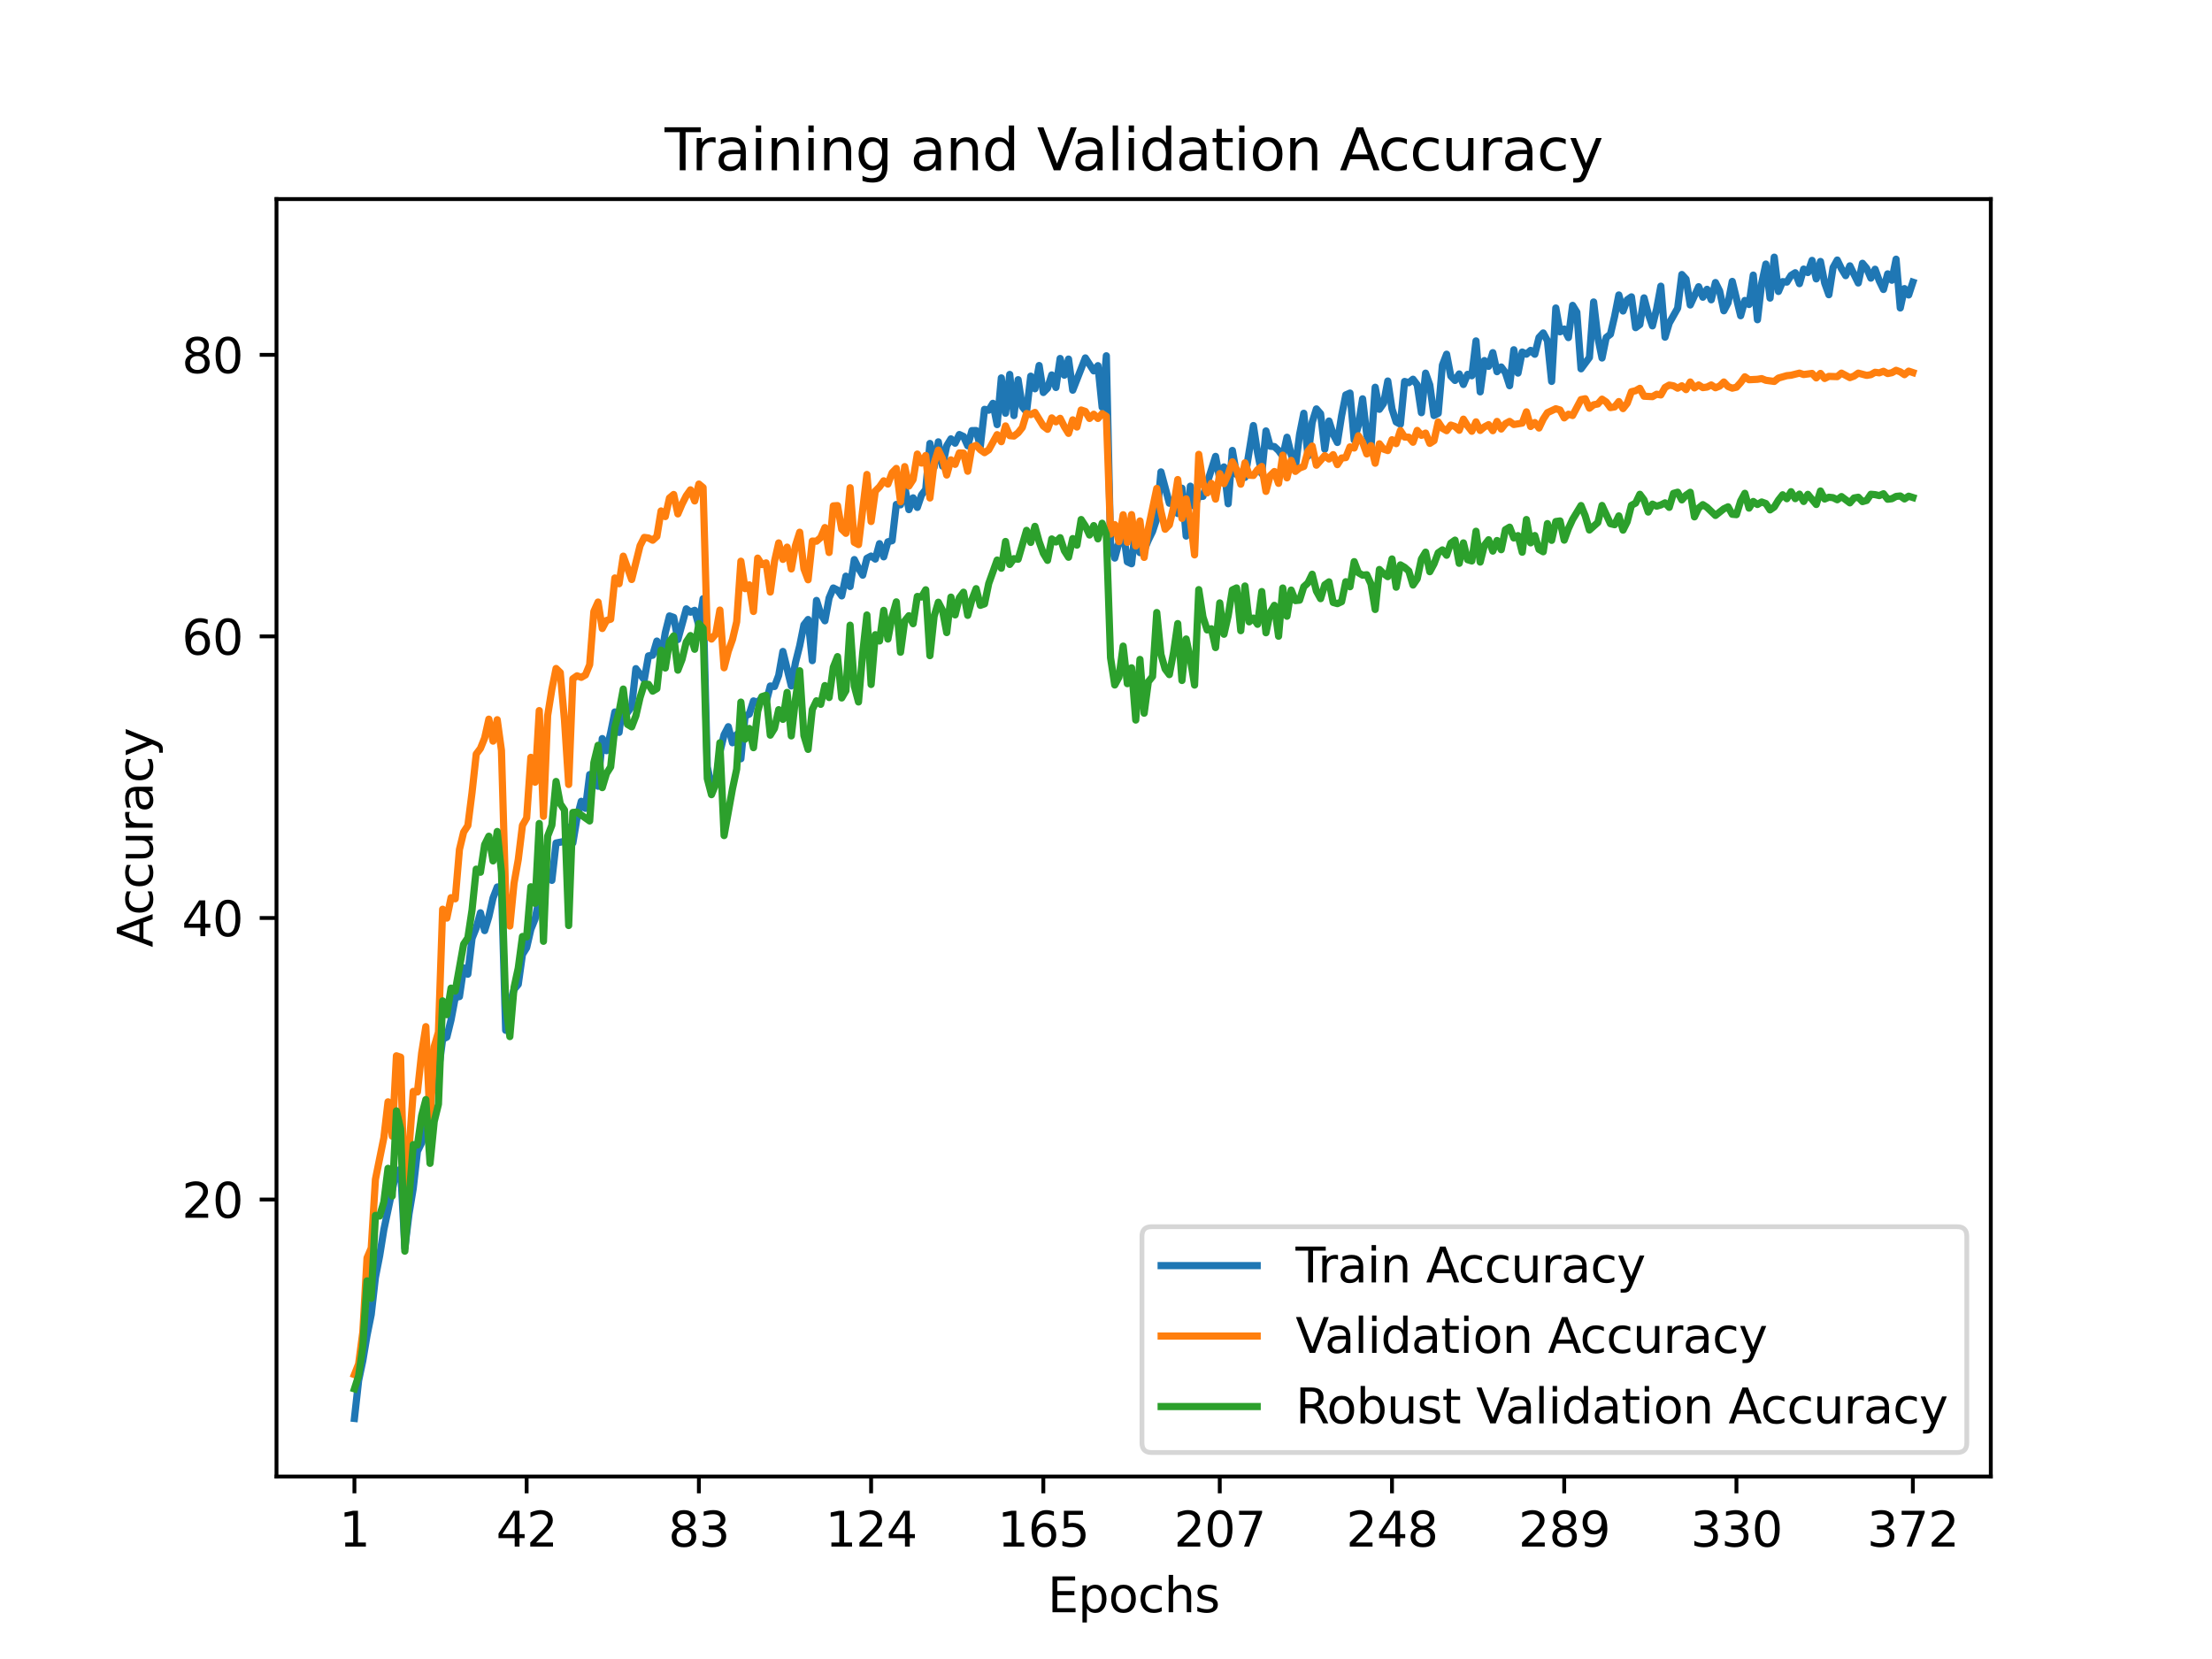 <?xml version="1.0" encoding="utf-8" standalone="no"?>
<!DOCTYPE svg PUBLIC "-//W3C//DTD SVG 1.1//EN"
  "http://www.w3.org/Graphics/SVG/1.1/DTD/svg11.dtd">
<svg height="345.6pt" version="1.1" viewBox="0 0 460.8 345.6" width="460.8pt" xmlns="http://www.w3.org/2000/svg" xmlns:xlink="http://www.w3.org/1999/xlink">
 <defs>
  <style type="text/css">*{stroke-linecap:butt;stroke-linejoin:round;}</style>
 </defs>
 <g id="figure_1">
  <g id="patch_1">
   <path d="M 0 345.6 
L 460.8 345.6 
L 460.8 0 
L 0 0 
z
" style="fill:#ffffff;"/>
  </g>
  <g id="axes_1">
   <g id="patch_2">
    <path d="M 57.6 307.584 
L 414.72 307.584 
L 414.72 41.472 
L 57.6 41.472 
z
" style="fill:#ffffff;"/>
   </g>
   <g id="matplotlib.axis_1">
    <g id="xtick_1">
     <g id="line2d_1">
      <defs>
       <path d="M 0 0 
L 0 3.5 
" id="m9bbd8098ca" style="stroke:#000000;stroke-width:0.8;"/>
      </defs>
      <g>
       <use style="stroke:#000000;stroke-width:0.8;" x="73.833" xlink:href="#m9bbd8098ca" y="307.584"/>
      </g>
     </g>
     <g id="text_1">
      <!-- 1 -->
      <g transform="translate(70.651 322.182)scale(0.1 -0.1)">
       <defs>
        <path d="M 794 531 
L 1825 531 
L 1825 4091 
L 703 3866 
L 703 4441 
L 1819 4666 
L 2450 4666 
L 2450 531 
L 3481 531 
L 3481 0 
L 794 0 
L 794 531 
z
" id="DejaVuSans-31" transform="scale(0.016)"/>
       </defs>
       <use xlink:href="#DejaVuSans-31"/>
      </g>
     </g>
    </g>
    <g id="xtick_2">
     <g id="line2d_2">
      <g>
       <use style="stroke:#000000;stroke-width:0.8;" x="109.711" xlink:href="#m9bbd8098ca" y="307.584"/>
      </g>
     </g>
     <g id="text_2">
      <!-- 42 -->
      <g transform="translate(103.348 322.182)scale(0.1 -0.1)">
       <defs>
        <path d="M 2419 4116 
L 825 1625 
L 2419 1625 
L 2419 4116 
z
M 2253 4666 
L 3047 4666 
L 3047 1625 
L 3713 1625 
L 3713 1100 
L 3047 1100 
L 3047 0 
L 2419 0 
L 2419 1100 
L 313 1100 
L 313 1709 
L 2253 4666 
z
" id="DejaVuSans-34" transform="scale(0.016)"/>
        <path d="M 1228 531 
L 3431 531 
L 3431 0 
L 469 0 
L 469 531 
Q 828 903 1448 1529 
Q 2069 2156 2228 2338 
Q 2531 2678 2651 2914 
Q 2772 3150 2772 3378 
Q 2772 3750 2511 3984 
Q 2250 4219 1831 4219 
Q 1534 4219 1204 4116 
Q 875 4013 500 3803 
L 500 4441 
Q 881 4594 1212 4672 
Q 1544 4750 1819 4750 
Q 2544 4750 2975 4387 
Q 3406 4025 3406 3419 
Q 3406 3131 3298 2873 
Q 3191 2616 2906 2266 
Q 2828 2175 2409 1742 
Q 1991 1309 1228 531 
z
" id="DejaVuSans-32" transform="scale(0.016)"/>
       </defs>
       <use xlink:href="#DejaVuSans-34"/>
       <use x="63.623" xlink:href="#DejaVuSans-32"/>
      </g>
     </g>
    </g>
    <g id="xtick_3">
     <g id="line2d_3">
      <g>
       <use style="stroke:#000000;stroke-width:0.8;" x="145.589" xlink:href="#m9bbd8098ca" y="307.584"/>
      </g>
     </g>
     <g id="text_3">
      <!-- 83 -->
      <g transform="translate(139.227 322.182)scale(0.1 -0.1)">
       <defs>
        <path d="M 2034 2216 
Q 1584 2216 1326 1975 
Q 1069 1734 1069 1313 
Q 1069 891 1326 650 
Q 1584 409 2034 409 
Q 2484 409 2743 651 
Q 3003 894 3003 1313 
Q 3003 1734 2745 1975 
Q 2488 2216 2034 2216 
z
M 1403 2484 
Q 997 2584 770 2862 
Q 544 3141 544 3541 
Q 544 4100 942 4425 
Q 1341 4750 2034 4750 
Q 2731 4750 3128 4425 
Q 3525 4100 3525 3541 
Q 3525 3141 3298 2862 
Q 3072 2584 2669 2484 
Q 3125 2378 3379 2068 
Q 3634 1759 3634 1313 
Q 3634 634 3220 271 
Q 2806 -91 2034 -91 
Q 1263 -91 848 271 
Q 434 634 434 1313 
Q 434 1759 690 2068 
Q 947 2378 1403 2484 
z
M 1172 3481 
Q 1172 3119 1398 2916 
Q 1625 2713 2034 2713 
Q 2441 2713 2670 2916 
Q 2900 3119 2900 3481 
Q 2900 3844 2670 4047 
Q 2441 4250 2034 4250 
Q 1625 4250 1398 4047 
Q 1172 3844 1172 3481 
z
" id="DejaVuSans-38" transform="scale(0.016)"/>
        <path d="M 2597 2516 
Q 3050 2419 3304 2112 
Q 3559 1806 3559 1356 
Q 3559 666 3084 287 
Q 2609 -91 1734 -91 
Q 1441 -91 1130 -33 
Q 819 25 488 141 
L 488 750 
Q 750 597 1062 519 
Q 1375 441 1716 441 
Q 2309 441 2620 675 
Q 2931 909 2931 1356 
Q 2931 1769 2642 2001 
Q 2353 2234 1838 2234 
L 1294 2234 
L 1294 2753 
L 1863 2753 
Q 2328 2753 2575 2939 
Q 2822 3125 2822 3475 
Q 2822 3834 2567 4026 
Q 2313 4219 1838 4219 
Q 1578 4219 1281 4162 
Q 984 4106 628 3988 
L 628 4550 
Q 988 4650 1302 4700 
Q 1616 4750 1894 4750 
Q 2613 4750 3031 4423 
Q 3450 4097 3450 3541 
Q 3450 3153 3228 2886 
Q 3006 2619 2597 2516 
z
" id="DejaVuSans-33" transform="scale(0.016)"/>
       </defs>
       <use xlink:href="#DejaVuSans-38"/>
       <use x="63.623" xlink:href="#DejaVuSans-33"/>
      </g>
     </g>
    </g>
    <g id="xtick_4">
     <g id="line2d_4">
      <g>
       <use style="stroke:#000000;stroke-width:0.8;" x="181.468" xlink:href="#m9bbd8098ca" y="307.584"/>
      </g>
     </g>
     <g id="text_4">
      <!-- 124 -->
      <g transform="translate(171.924 322.182)scale(0.1 -0.1)">
       <use xlink:href="#DejaVuSans-31"/>
       <use x="63.623" xlink:href="#DejaVuSans-32"/>
       <use x="127.246" xlink:href="#DejaVuSans-34"/>
      </g>
     </g>
    </g>
    <g id="xtick_5">
     <g id="line2d_5">
      <g>
       <use style="stroke:#000000;stroke-width:0.8;" x="217.346" xlink:href="#m9bbd8098ca" y="307.584"/>
      </g>
     </g>
     <g id="text_5">
      <!-- 165 -->
      <g transform="translate(207.802 322.182)scale(0.1 -0.1)">
       <defs>
        <path d="M 2113 2584 
Q 1688 2584 1439 2293 
Q 1191 2003 1191 1497 
Q 1191 994 1439 701 
Q 1688 409 2113 409 
Q 2538 409 2786 701 
Q 3034 994 3034 1497 
Q 3034 2003 2786 2293 
Q 2538 2584 2113 2584 
z
M 3366 4563 
L 3366 3988 
Q 3128 4100 2886 4159 
Q 2644 4219 2406 4219 
Q 1781 4219 1451 3797 
Q 1122 3375 1075 2522 
Q 1259 2794 1537 2939 
Q 1816 3084 2150 3084 
Q 2853 3084 3261 2657 
Q 3669 2231 3669 1497 
Q 3669 778 3244 343 
Q 2819 -91 2113 -91 
Q 1303 -91 875 529 
Q 447 1150 447 2328 
Q 447 3434 972 4092 
Q 1497 4750 2381 4750 
Q 2619 4750 2861 4703 
Q 3103 4656 3366 4563 
z
" id="DejaVuSans-36" transform="scale(0.016)"/>
        <path d="M 691 4666 
L 3169 4666 
L 3169 4134 
L 1269 4134 
L 1269 2991 
Q 1406 3038 1543 3061 
Q 1681 3084 1819 3084 
Q 2600 3084 3056 2656 
Q 3513 2228 3513 1497 
Q 3513 744 3044 326 
Q 2575 -91 1722 -91 
Q 1428 -91 1123 -41 
Q 819 9 494 109 
L 494 744 
Q 775 591 1075 516 
Q 1375 441 1709 441 
Q 2250 441 2565 725 
Q 2881 1009 2881 1497 
Q 2881 1984 2565 2268 
Q 2250 2553 1709 2553 
Q 1456 2553 1204 2497 
Q 953 2441 691 2322 
L 691 4666 
z
" id="DejaVuSans-35" transform="scale(0.016)"/>
       </defs>
       <use xlink:href="#DejaVuSans-31"/>
       <use x="63.623" xlink:href="#DejaVuSans-36"/>
       <use x="127.246" xlink:href="#DejaVuSans-35"/>
      </g>
     </g>
    </g>
    <g id="xtick_6">
     <g id="line2d_6">
      <g>
       <use style="stroke:#000000;stroke-width:0.8;" x="254.099" xlink:href="#m9bbd8098ca" y="307.584"/>
      </g>
     </g>
     <g id="text_6">
      <!-- 207 -->
      <g transform="translate(244.555 322.182)scale(0.1 -0.1)">
       <defs>
        <path d="M 2034 4250 
Q 1547 4250 1301 3770 
Q 1056 3291 1056 2328 
Q 1056 1369 1301 889 
Q 1547 409 2034 409 
Q 2525 409 2770 889 
Q 3016 1369 3016 2328 
Q 3016 3291 2770 3770 
Q 2525 4250 2034 4250 
z
M 2034 4750 
Q 2819 4750 3233 4129 
Q 3647 3509 3647 2328 
Q 3647 1150 3233 529 
Q 2819 -91 2034 -91 
Q 1250 -91 836 529 
Q 422 1150 422 2328 
Q 422 3509 836 4129 
Q 1250 4750 2034 4750 
z
" id="DejaVuSans-30" transform="scale(0.016)"/>
        <path d="M 525 4666 
L 3525 4666 
L 3525 4397 
L 1831 0 
L 1172 0 
L 2766 4134 
L 525 4134 
L 525 4666 
z
" id="DejaVuSans-37" transform="scale(0.016)"/>
       </defs>
       <use xlink:href="#DejaVuSans-32"/>
       <use x="63.623" xlink:href="#DejaVuSans-30"/>
       <use x="127.246" xlink:href="#DejaVuSans-37"/>
      </g>
     </g>
    </g>
    <g id="xtick_7">
     <g id="line2d_7">
      <g>
       <use style="stroke:#000000;stroke-width:0.8;" x="289.977" xlink:href="#m9bbd8098ca" y="307.584"/>
      </g>
     </g>
     <g id="text_7">
      <!-- 248 -->
      <g transform="translate(280.434 322.182)scale(0.1 -0.1)">
       <use xlink:href="#DejaVuSans-32"/>
       <use x="63.623" xlink:href="#DejaVuSans-34"/>
       <use x="127.246" xlink:href="#DejaVuSans-38"/>
      </g>
     </g>
    </g>
    <g id="xtick_8">
     <g id="line2d_8">
      <g>
       <use style="stroke:#000000;stroke-width:0.8;" x="325.856" xlink:href="#m9bbd8098ca" y="307.584"/>
      </g>
     </g>
     <g id="text_8">
      <!-- 289 -->
      <g transform="translate(316.312 322.182)scale(0.1 -0.1)">
       <defs>
        <path d="M 703 97 
L 703 672 
Q 941 559 1184 500 
Q 1428 441 1663 441 
Q 2288 441 2617 861 
Q 2947 1281 2994 2138 
Q 2813 1869 2534 1725 
Q 2256 1581 1919 1581 
Q 1219 1581 811 2004 
Q 403 2428 403 3163 
Q 403 3881 828 4315 
Q 1253 4750 1959 4750 
Q 2769 4750 3195 4129 
Q 3622 3509 3622 2328 
Q 3622 1225 3098 567 
Q 2575 -91 1691 -91 
Q 1453 -91 1209 -44 
Q 966 3 703 97 
z
M 1959 2075 
Q 2384 2075 2632 2365 
Q 2881 2656 2881 3163 
Q 2881 3666 2632 3958 
Q 2384 4250 1959 4250 
Q 1534 4250 1286 3958 
Q 1038 3666 1038 3163 
Q 1038 2656 1286 2365 
Q 1534 2075 1959 2075 
z
" id="DejaVuSans-39" transform="scale(0.016)"/>
       </defs>
       <use xlink:href="#DejaVuSans-32"/>
       <use x="63.623" xlink:href="#DejaVuSans-38"/>
       <use x="127.246" xlink:href="#DejaVuSans-39"/>
      </g>
     </g>
    </g>
    <g id="xtick_9">
     <g id="line2d_9">
      <g>
       <use style="stroke:#000000;stroke-width:0.8;" x="361.734" xlink:href="#m9bbd8098ca" y="307.584"/>
      </g>
     </g>
     <g id="text_9">
      <!-- 330 -->
      <g transform="translate(352.19 322.182)scale(0.1 -0.1)">
       <use xlink:href="#DejaVuSans-33"/>
       <use x="63.623" xlink:href="#DejaVuSans-33"/>
       <use x="127.246" xlink:href="#DejaVuSans-30"/>
      </g>
     </g>
    </g>
    <g id="xtick_10">
     <g id="line2d_10">
      <g>
       <use style="stroke:#000000;stroke-width:0.8;" x="398.487" xlink:href="#m9bbd8098ca" y="307.584"/>
      </g>
     </g>
     <g id="text_10">
      <!-- 372 -->
      <g transform="translate(388.944 322.182)scale(0.1 -0.1)">
       <use xlink:href="#DejaVuSans-33"/>
       <use x="63.623" xlink:href="#DejaVuSans-37"/>
       <use x="127.246" xlink:href="#DejaVuSans-32"/>
      </g>
     </g>
    </g>
    <g id="text_11">
     <!-- Epochs -->
     <g transform="translate(218.244 335.861)scale(0.1 -0.1)">
      <defs>
       <path d="M 628 4666 
L 3578 4666 
L 3578 4134 
L 1259 4134 
L 1259 2753 
L 3481 2753 
L 3481 2222 
L 1259 2222 
L 1259 531 
L 3634 531 
L 3634 0 
L 628 0 
L 628 4666 
z
" id="DejaVuSans-45" transform="scale(0.016)"/>
       <path d="M 1159 525 
L 1159 -1331 
L 581 -1331 
L 581 3500 
L 1159 3500 
L 1159 2969 
Q 1341 3281 1617 3432 
Q 1894 3584 2278 3584 
Q 2916 3584 3314 3078 
Q 3713 2572 3713 1747 
Q 3713 922 3314 415 
Q 2916 -91 2278 -91 
Q 1894 -91 1617 61 
Q 1341 213 1159 525 
z
M 3116 1747 
Q 3116 2381 2855 2742 
Q 2594 3103 2138 3103 
Q 1681 3103 1420 2742 
Q 1159 2381 1159 1747 
Q 1159 1113 1420 752 
Q 1681 391 2138 391 
Q 2594 391 2855 752 
Q 3116 1113 3116 1747 
z
" id="DejaVuSans-70" transform="scale(0.016)"/>
       <path d="M 1959 3097 
Q 1497 3097 1228 2736 
Q 959 2375 959 1747 
Q 959 1119 1226 758 
Q 1494 397 1959 397 
Q 2419 397 2687 759 
Q 2956 1122 2956 1747 
Q 2956 2369 2687 2733 
Q 2419 3097 1959 3097 
z
M 1959 3584 
Q 2709 3584 3137 3096 
Q 3566 2609 3566 1747 
Q 3566 888 3137 398 
Q 2709 -91 1959 -91 
Q 1206 -91 779 398 
Q 353 888 353 1747 
Q 353 2609 779 3096 
Q 1206 3584 1959 3584 
z
" id="DejaVuSans-6f" transform="scale(0.016)"/>
       <path d="M 3122 3366 
L 3122 2828 
Q 2878 2963 2633 3030 
Q 2388 3097 2138 3097 
Q 1578 3097 1268 2742 
Q 959 2388 959 1747 
Q 959 1106 1268 751 
Q 1578 397 2138 397 
Q 2388 397 2633 464 
Q 2878 531 3122 666 
L 3122 134 
Q 2881 22 2623 -34 
Q 2366 -91 2075 -91 
Q 1284 -91 818 406 
Q 353 903 353 1747 
Q 353 2603 823 3093 
Q 1294 3584 2113 3584 
Q 2378 3584 2631 3529 
Q 2884 3475 3122 3366 
z
" id="DejaVuSans-63" transform="scale(0.016)"/>
       <path d="M 3513 2113 
L 3513 0 
L 2938 0 
L 2938 2094 
Q 2938 2591 2744 2837 
Q 2550 3084 2163 3084 
Q 1697 3084 1428 2787 
Q 1159 2491 1159 1978 
L 1159 0 
L 581 0 
L 581 4863 
L 1159 4863 
L 1159 2956 
Q 1366 3272 1645 3428 
Q 1925 3584 2291 3584 
Q 2894 3584 3203 3211 
Q 3513 2838 3513 2113 
z
" id="DejaVuSans-68" transform="scale(0.016)"/>
       <path d="M 2834 3397 
L 2834 2853 
Q 2591 2978 2328 3040 
Q 2066 3103 1784 3103 
Q 1356 3103 1142 2972 
Q 928 2841 928 2578 
Q 928 2378 1081 2264 
Q 1234 2150 1697 2047 
L 1894 2003 
Q 2506 1872 2764 1633 
Q 3022 1394 3022 966 
Q 3022 478 2636 193 
Q 2250 -91 1575 -91 
Q 1294 -91 989 -36 
Q 684 19 347 128 
L 347 722 
Q 666 556 975 473 
Q 1284 391 1588 391 
Q 1994 391 2212 530 
Q 2431 669 2431 922 
Q 2431 1156 2273 1281 
Q 2116 1406 1581 1522 
L 1381 1569 
Q 847 1681 609 1914 
Q 372 2147 372 2553 
Q 372 3047 722 3315 
Q 1072 3584 1716 3584 
Q 2034 3584 2315 3537 
Q 2597 3491 2834 3397 
z
" id="DejaVuSans-73" transform="scale(0.016)"/>
      </defs>
      <use xlink:href="#DejaVuSans-45"/>
      <use x="63.184" xlink:href="#DejaVuSans-70"/>
      <use x="126.66" xlink:href="#DejaVuSans-6f"/>
      <use x="187.842" xlink:href="#DejaVuSans-63"/>
      <use x="242.822" xlink:href="#DejaVuSans-68"/>
      <use x="306.201" xlink:href="#DejaVuSans-73"/>
     </g>
    </g>
   </g>
   <g id="matplotlib.axis_2">
    <g id="ytick_1">
     <g id="line2d_11">
      <defs>
       <path d="M 0 0 
L -3.5 0 
" id="m155c103e2d" style="stroke:#000000;stroke-width:0.8;"/>
      </defs>
      <g>
       <use style="stroke:#000000;stroke-width:0.8;" x="57.6" xlink:href="#m155c103e2d" y="249.883"/>
      </g>
     </g>
     <g id="text_12">
      <!-- 20 -->
      <g transform="translate(37.875 253.682)scale(0.1 -0.1)">
       <use xlink:href="#DejaVuSans-32"/>
       <use x="63.623" xlink:href="#DejaVuSans-30"/>
      </g>
     </g>
    </g>
    <g id="ytick_2">
     <g id="line2d_12">
      <g>
       <use style="stroke:#000000;stroke-width:0.8;" x="57.6" xlink:href="#m155c103e2d" y="191.227"/>
      </g>
     </g>
     <g id="text_13">
      <!-- 40 -->
      <g transform="translate(37.875 195.027)scale(0.1 -0.1)">
       <use xlink:href="#DejaVuSans-34"/>
       <use x="63.623" xlink:href="#DejaVuSans-30"/>
      </g>
     </g>
    </g>
    <g id="ytick_3">
     <g id="line2d_13">
      <g>
       <use style="stroke:#000000;stroke-width:0.8;" x="57.6" xlink:href="#m155c103e2d" y="132.572"/>
      </g>
     </g>
     <g id="text_14">
      <!-- 60 -->
      <g transform="translate(37.875 136.371)scale(0.1 -0.1)">
       <use xlink:href="#DejaVuSans-36"/>
       <use x="63.623" xlink:href="#DejaVuSans-30"/>
      </g>
     </g>
    </g>
    <g id="ytick_4">
     <g id="line2d_14">
      <g>
       <use style="stroke:#000000;stroke-width:0.8;" x="57.6" xlink:href="#m155c103e2d" y="73.916"/>
      </g>
     </g>
     <g id="text_15">
      <!-- 80 -->
      <g transform="translate(37.875 77.715)scale(0.1 -0.1)">
       <use xlink:href="#DejaVuSans-38"/>
       <use x="63.623" xlink:href="#DejaVuSans-30"/>
      </g>
     </g>
    </g>
    <g id="text_16">
     <!-- Accuracy -->
     <g transform="translate(31.795 197.356)rotate(-90)scale(0.1 -0.1)">
      <defs>
       <path d="M 2188 4044 
L 1331 1722 
L 3047 1722 
L 2188 4044 
z
M 1831 4666 
L 2547 4666 
L 4325 0 
L 3669 0 
L 3244 1197 
L 1141 1197 
L 716 0 
L 50 0 
L 1831 4666 
z
" id="DejaVuSans-41" transform="scale(0.016)"/>
       <path d="M 544 1381 
L 544 3500 
L 1119 3500 
L 1119 1403 
Q 1119 906 1312 657 
Q 1506 409 1894 409 
Q 2359 409 2629 706 
Q 2900 1003 2900 1516 
L 2900 3500 
L 3475 3500 
L 3475 0 
L 2900 0 
L 2900 538 
Q 2691 219 2414 64 
Q 2138 -91 1772 -91 
Q 1169 -91 856 284 
Q 544 659 544 1381 
z
M 1991 3584 
L 1991 3584 
z
" id="DejaVuSans-75" transform="scale(0.016)"/>
       <path d="M 2631 2963 
Q 2534 3019 2420 3045 
Q 2306 3072 2169 3072 
Q 1681 3072 1420 2755 
Q 1159 2438 1159 1844 
L 1159 0 
L 581 0 
L 581 3500 
L 1159 3500 
L 1159 2956 
Q 1341 3275 1631 3429 
Q 1922 3584 2338 3584 
Q 2397 3584 2469 3576 
Q 2541 3569 2628 3553 
L 2631 2963 
z
" id="DejaVuSans-72" transform="scale(0.016)"/>
       <path d="M 2194 1759 
Q 1497 1759 1228 1600 
Q 959 1441 959 1056 
Q 959 750 1161 570 
Q 1363 391 1709 391 
Q 2188 391 2477 730 
Q 2766 1069 2766 1631 
L 2766 1759 
L 2194 1759 
z
M 3341 1997 
L 3341 0 
L 2766 0 
L 2766 531 
Q 2569 213 2275 61 
Q 1981 -91 1556 -91 
Q 1019 -91 701 211 
Q 384 513 384 1019 
Q 384 1609 779 1909 
Q 1175 2209 1959 2209 
L 2766 2209 
L 2766 2266 
Q 2766 2663 2505 2880 
Q 2244 3097 1772 3097 
Q 1472 3097 1187 3025 
Q 903 2953 641 2809 
L 641 3341 
Q 956 3463 1253 3523 
Q 1550 3584 1831 3584 
Q 2591 3584 2966 3190 
Q 3341 2797 3341 1997 
z
" id="DejaVuSans-61" transform="scale(0.016)"/>
       <path d="M 2059 -325 
Q 1816 -950 1584 -1140 
Q 1353 -1331 966 -1331 
L 506 -1331 
L 506 -850 
L 844 -850 
Q 1081 -850 1212 -737 
Q 1344 -625 1503 -206 
L 1606 56 
L 191 3500 
L 800 3500 
L 1894 763 
L 2988 3500 
L 3597 3500 
L 2059 -325 
z
" id="DejaVuSans-79" transform="scale(0.016)"/>
      </defs>
      <use xlink:href="#DejaVuSans-41"/>
      <use x="66.658" xlink:href="#DejaVuSans-63"/>
      <use x="121.639" xlink:href="#DejaVuSans-63"/>
      <use x="176.619" xlink:href="#DejaVuSans-75"/>
      <use x="239.998" xlink:href="#DejaVuSans-72"/>
      <use x="281.111" xlink:href="#DejaVuSans-61"/>
      <use x="342.391" xlink:href="#DejaVuSans-63"/>
      <use x="397.371" xlink:href="#DejaVuSans-79"/>
     </g>
    </g>
   </g>
   <g id="line2d_15">
    <path clip-path="url(#p739c3394db)" d="M 73.833 295.488 
L 74.708 287.593 
L 75.583 283.44 
L 76.458 278.19 
L 77.333 273.844 
L 78.208 266.107 
L 79.083 261.644 
L 79.958 256.189 
L 81.708 247.912 
L 82.584 244.023 
L 83.459 243.566 
L 84.334 259.96 
L 85.209 252.857 
L 86.084 247.56 
L 86.959 239.859 
L 87.834 238.07 
L 88.709 235.401 
L 89.584 228.192 
L 90.459 226.204 
L 91.334 223.218 
L 92.209 216.502 
L 93.084 216.045 
L 93.96 212.467 
L 94.835 207.809 
L 95.71 207.61 
L 96.585 201.627 
L 97.46 202.941 
L 98.335 195.48 
L 99.21 193.298 
L 100.085 190.148 
L 100.96 193.861 
L 101.835 190.969 
L 102.71 187.069 
L 103.585 184.781 
L 104.461 184.664 
L 105.336 214.631 
L 106.211 209.07 
L 107.086 206.12 
L 107.961 205.058 
L 108.836 198.835 
L 109.711 197.421 
L 110.586 193.609 
L 111.461 191.456 
L 113.211 182.98 
L 114.086 182.048 
L 114.961 183.397 
L 115.837 175.613 
L 117.587 175.273 
L 118.462 172.323 
L 119.337 175.601 
L 120.212 170.346 
L 121.087 166.932 
L 121.962 168.398 
L 122.837 161.354 
L 123.712 161.301 
L 124.587 163.788 
L 125.462 153.858 
L 126.338 156.38 
L 127.213 152.626 
L 128.088 148.315 
L 128.963 152.573 
L 129.838 145.828 
L 130.713 148.432 
L 131.588 147.2 
L 132.463 139.288 
L 134.213 141.599 
L 135.088 136.63 
L 135.963 136.501 
L 136.838 133.545 
L 137.714 137.029 
L 138.589 131.809 
L 139.464 128.307 
L 140.339 128.612 
L 141.214 133.228 
L 142.964 126.835 
L 143.839 127.527 
L 144.714 127.14 
L 145.589 130.366 
L 146.464 124.723 
L 147.339 159.77 
L 148.214 163.7 
L 149.09 162.926 
L 149.965 156.738 
L 150.84 153.06 
L 151.715 151.382 
L 152.59 154.738 
L 153.465 153.007 
L 154.34 158.069 
L 155.215 149.189 
L 156.09 148.755 
L 156.965 146.015 
L 157.84 146.32 
L 158.715 145.335 
L 159.591 146.315 
L 160.466 142.901 
L 161.341 143.012 
L 162.216 140.684 
L 163.091 135.71 
L 164.841 142.895 
L 165.716 138.015 
L 166.591 134.525 
L 167.466 130.172 
L 168.341 129.052 
L 169.216 137.628 
L 170.091 125.081 
L 170.967 127.879 
L 171.842 129.322 
L 172.717 124.565 
L 173.592 122.489 
L 174.467 122.923 
L 175.342 124.137 
L 176.217 120.025 
L 177.092 122.184 
L 177.967 116.57 
L 178.842 118.353 
L 179.717 119.82 
L 180.592 116.306 
L 181.468 115.837 
L 182.343 116.465 
L 183.218 113.256 
L 184.093 116.001 
L 184.968 112.863 
L 185.843 112.64 
L 186.718 105.085 
L 187.593 105.168 
L 188.468 101.355 
L 189.343 106.165 
L 190.218 103.713 
L 191.093 105.707 
L 191.968 103.115 
L 192.844 101.965 
L 193.719 92.381 
L 194.594 97.343 
L 195.469 92.04 
L 196.344 97.102 
L 197.219 92.873 
L 198.094 91.424 
L 198.969 92.328 
L 199.844 90.521 
L 200.719 90.926 
L 201.594 92.867 
L 202.469 89.7 
L 203.345 89.694 
L 204.22 92.973 
L 205.095 85.271 
L 205.97 85.453 
L 206.845 84.016 
L 207.72 88.456 
L 208.595 78.725 
L 209.47 86.087 
L 210.345 78.004 
L 211.22 86.568 
L 212.095 79.095 
L 212.97 84.738 
L 213.845 85.817 
L 214.721 78.362 
L 215.596 80.99 
L 216.471 76.145 
L 217.346 81.764 
L 218.221 80.872 
L 219.096 78.11 
L 219.971 80.72 
L 220.846 74.678 
L 221.721 78.157 
L 222.596 74.801 
L 223.471 81.283 
L 226.097 74.561 
L 227.847 77.259 
L 228.722 76.174 
L 229.597 84.826 
L 230.472 74.115 
L 231.347 113.133 
L 232.222 116.259 
L 233.097 113.033 
L 233.972 110.388 
L 234.847 117.034 
L 235.722 117.444 
L 236.598 109.819 
L 237.473 115.127 
L 238.348 114.623 
L 239.223 112.505 
L 240.098 110.716 
L 240.973 108.059 
L 241.848 98.305 
L 243.598 104.833 
L 244.473 104.909 
L 245.348 106.974 
L 246.223 101.707 
L 247.098 111.672 
L 247.974 101.279 
L 248.849 105.461 
L 249.724 103.39 
L 250.599 103.402 
L 253.224 95.073 
L 254.099 99.836 
L 254.974 97.272 
L 255.849 104.939 
L 256.724 93.835 
L 257.599 98.833 
L 258.475 99.208 
L 259.35 99.454 
L 261.1 88.65 
L 261.975 94.328 
L 262.85 98.663 
L 263.725 89.77 
L 264.6 92.961 
L 265.475 93.032 
L 266.35 93.853 
L 267.225 95.055 
L 268.1 91.084 
L 268.975 94.651 
L 269.851 97.401 
L 270.726 90.498 
L 271.601 86.093 
L 272.476 95.038 
L 273.351 87.993 
L 274.226 85.183 
L 275.101 86.186 
L 275.976 93.583 
L 276.851 87.706 
L 277.726 90.445 
L 278.601 92.175 
L 279.476 86.615 
L 280.352 82.262 
L 281.227 81.881 
L 282.102 91.683 
L 282.977 88.603 
L 283.852 83.084 
L 284.727 90.644 
L 285.602 93.231 
L 286.477 80.673 
L 287.352 85.266 
L 288.227 84.022 
L 289.102 79.371 
L 289.977 85.183 
L 290.852 87.905 
L 291.728 88.38 
L 292.603 79.465 
L 293.478 79.728 
L 294.353 79.001 
L 295.228 80.157 
L 296.103 85.975 
L 296.978 77.734 
L 297.853 80.198 
L 298.728 86.568 
L 299.603 86.104 
L 300.478 76.063 
L 301.353 73.787 
L 302.229 78.338 
L 303.104 79.253 
L 303.979 77.898 
L 304.854 80.092 
L 305.729 77.981 
L 306.604 78.28 
L 307.479 71.018 
L 308.354 81.635 
L 309.229 75.112 
L 310.104 76.315 
L 310.979 73.464 
L 311.854 77.429 
L 312.729 76.45 
L 313.605 77.629 
L 314.48 80.35 
L 315.355 72.86 
L 316.23 77.722 
L 317.105 73.335 
L 317.98 73.781 
L 318.855 72.989 
L 319.73 73.798 
L 320.605 70.303 
L 321.48 69.358 
L 322.355 70.983 
L 323.23 79.453 
L 324.106 64.161 
L 324.981 69.124 
L 325.856 68.543 
L 326.731 70.326 
L 327.606 63.616 
L 328.481 65.035 
L 329.356 76.831 
L 331.106 74.467 
L 331.981 62.906 
L 332.856 70.291 
L 333.731 74.579 
L 334.606 70.303 
L 335.482 69.622 
L 336.357 65.886 
L 337.232 61.445 
L 338.107 64.789 
L 338.982 62.454 
L 339.857 61.838 
L 340.732 68.255 
L 341.607 67.622 
L 342.482 62.055 
L 343.357 65.37 
L 344.232 67.886 
L 345.107 64.337 
L 345.982 59.615 
L 346.858 70.238 
L 347.733 67.317 
L 349.483 64.208 
L 350.358 57.187 
L 351.233 58.149 
L 352.108 63.534 
L 353.858 59.727 
L 354.733 61.915 
L 355.608 60.266 
L 356.483 62.454 
L 357.359 58.859 
L 358.234 60.624 
L 359.109 64.742 
L 359.984 63.082 
L 360.859 58.624 
L 362.609 65.774 
L 363.484 62.589 
L 364.359 63.434 
L 365.234 57.31 
L 366.109 66.607 
L 366.984 59.046 
L 367.859 55.005 
L 368.735 62.097 
L 369.61 53.568 
L 370.485 60.718 
L 371.36 58.671 
L 372.235 58.765 
L 373.11 57.369 
L 373.985 56.818 
L 374.86 59.093 
L 375.735 56.055 
L 376.61 56.776 
L 377.485 54.243 
L 378.36 58.096 
L 379.236 54.471 
L 380.111 58.947 
L 380.986 61.399 
L 381.861 55.744 
L 382.736 54.172 
L 383.611 55.985 
L 384.486 57.422 
L 385.361 55.375 
L 387.111 58.953 
L 387.986 54.847 
L 388.861 55.897 
L 389.736 57.944 
L 390.612 56.09 
L 391.487 58.501 
L 392.362 60.302 
L 393.237 57.046 
L 394.112 58.378 
L 394.987 53.996 
L 395.862 64.155 
L 396.737 60.12 
L 397.612 61.445 
L 398.487 58.783 
L 398.487 58.783 
" style="fill:none;stroke:#1f77b4;stroke-linecap:square;stroke-width:1.5;"/>
   </g>
   <g id="line2d_16">
    <path clip-path="url(#p739c3394db)" d="M 73.833 286.367 
L 74.708 284.138 
L 75.583 277.51 
L 76.458 262.054 
L 77.333 260.001 
L 78.208 245.689 
L 79.958 237.037 
L 80.833 229.53 
L 81.708 236.686 
L 82.584 219.939 
L 83.459 220.233 
L 84.334 253.285 
L 85.209 239.413 
L 86.084 227.359 
L 86.959 227.477 
L 87.834 219.382 
L 88.709 213.868 
L 89.584 233.753 
L 90.459 218.004 
L 91.334 215.012 
L 92.209 189.409 
L 93.084 191.257 
L 93.96 187.004 
L 94.835 187.239 
L 95.71 176.974 
L 96.585 173.337 
L 97.46 171.988 
L 98.335 165.096 
L 99.21 157.09 
L 100.085 155.917 
L 100.96 153.746 
L 101.835 149.816 
L 102.71 154.391 
L 103.585 149.934 
L 104.461 156.327 
L 105.336 186.359 
L 106.211 192.899 
L 107.086 183.983 
L 107.961 179.086 
L 108.836 171.93 
L 109.711 170.404 
L 110.586 157.764 
L 111.461 162.955 
L 112.336 148.027 
L 113.211 170.053 
L 114.086 149.054 
L 114.961 143.599 
L 115.837 139.258 
L 116.712 140.109 
L 117.587 149.963 
L 118.462 163.424 
L 119.337 141.399 
L 120.212 140.783 
L 121.087 141.106 
L 121.962 140.607 
L 122.837 138.466 
L 123.712 127.38 
L 124.587 125.415 
L 125.462 130.929 
L 126.338 129.257 
L 127.213 128.993 
L 128.088 120.4 
L 128.963 121.603 
L 129.838 115.855 
L 131.588 120.723 
L 133.338 113.684 
L 134.213 111.954 
L 135.088 112.071 
L 135.963 112.541 
L 136.838 111.749 
L 137.714 106.44 
L 138.589 107.613 
L 139.464 103.742 
L 140.339 103.009 
L 141.214 107.056 
L 142.089 105.003 
L 142.964 103.273 
L 143.839 102.041 
L 144.714 104.358 
L 145.589 100.839 
L 146.464 101.572 
L 147.339 132.278 
L 148.214 133.129 
L 149.09 132.102 
L 149.965 127.087 
L 150.84 139.112 
L 151.715 135.68 
L 152.59 133.217 
L 153.465 129.521 
L 154.34 116.91 
L 155.215 122.629 
L 156.09 121.837 
L 156.965 127.38 
L 157.84 116.265 
L 158.715 117.614 
L 159.591 117.262 
L 160.466 123.333 
L 161.341 116.94 
L 162.216 113.098 
L 163.091 116.529 
L 163.966 113.978 
L 164.841 118.523 
L 165.716 113.626 
L 166.591 110.869 
L 167.466 118.465 
L 168.341 120.782 
L 169.216 112.717 
L 170.091 112.746 
L 170.967 111.983 
L 171.842 109.901 
L 172.717 115.092 
L 173.592 105.385 
L 174.467 105.326 
L 175.342 110.253 
L 176.217 111.103 
L 177.092 101.601 
L 177.967 112.98 
L 178.842 113.45 
L 180.592 98.844 
L 181.468 108.64 
L 182.343 102.305 
L 183.218 101.425 
L 184.093 100.164 
L 184.968 100.839 
L 185.843 98.492 
L 186.718 97.583 
L 187.593 104.534 
L 188.468 97.202 
L 189.343 101.249 
L 190.218 99.9 
L 191.093 94.592 
L 191.968 96.469 
L 192.844 94.885 
L 193.719 103.742 
L 194.594 96.528 
L 195.469 93.771 
L 196.344 95.56 
L 197.219 98.962 
L 198.094 95.794 
L 198.969 96.733 
L 199.844 94.357 
L 200.719 94.387 
L 201.594 98.17 
L 202.469 93.125 
L 203.345 92.774 
L 204.22 93.683 
L 205.095 94.299 
L 205.97 93.712 
L 207.72 90.545 
L 208.595 92.011 
L 209.47 88.726 
L 210.345 90.75 
L 211.22 90.838 
L 212.095 90.163 
L 212.97 89.049 
L 213.845 86.145 
L 214.721 86.38 
L 215.596 85.911 
L 217.346 88.756 
L 218.221 89.43 
L 219.096 87.055 
L 219.971 87.876 
L 220.846 87.143 
L 221.721 88.873 
L 222.596 90.281 
L 223.471 87.465 
L 224.346 88.961 
L 225.222 85.412 
L 226.097 85.706 
L 226.972 87.172 
L 227.847 86.292 
L 228.722 87.172 
L 229.597 86.175 
L 230.472 86.732 
L 231.347 111.25 
L 232.222 109.285 
L 233.097 112.834 
L 233.972 107.232 
L 234.847 112.98 
L 235.722 107.203 
L 236.598 113.743 
L 237.473 108.523 
L 238.348 116.119 
L 239.223 110.077 
L 240.973 101.748 
L 241.848 106.528 
L 242.723 110.253 
L 243.598 109.344 
L 244.473 105.648 
L 245.348 99.9 
L 246.223 107.995 
L 247.098 103.918 
L 247.974 108.317 
L 248.849 115.591 
L 249.724 94.651 
L 250.599 100.633 
L 251.474 102.686 
L 252.349 100.692 
L 253.224 103.977 
L 254.099 98.668 
L 254.974 100.751 
L 255.849 98.815 
L 256.724 96.205 
L 257.599 97.789 
L 258.475 100.868 
L 259.35 96.41 
L 260.225 98.991 
L 261.1 99.05 
L 261.975 97.847 
L 262.85 97.173 
L 263.725 102.364 
L 264.6 99.079 
L 265.475 98.229 
L 266.35 100.692 
L 267.225 94.826 
L 268.1 99.548 
L 268.975 95.912 
L 269.851 98.199 
L 270.726 97.495 
L 271.601 97.173 
L 272.476 93.976 
L 273.351 92.92 
L 274.226 96.909 
L 275.976 94.914 
L 276.851 95.618 
L 277.726 94.709 
L 278.601 96.791 
L 279.476 95.413 
L 280.352 95.325 
L 281.227 93.096 
L 282.102 93.331 
L 282.977 90.779 
L 283.852 92.128 
L 284.727 94.563 
L 285.602 92.832 
L 286.477 96.498 
L 287.352 92.451 
L 288.227 93.565 
L 289.102 93.859 
L 289.977 91.6 
L 290.852 92.422 
L 291.728 89.694 
L 292.603 91.043 
L 293.478 91.073 
L 294.353 92.128 
L 295.228 89.665 
L 296.103 90.691 
L 296.978 90.222 
L 297.853 92.363 
L 298.728 91.806 
L 299.603 87.905 
L 300.478 89.225 
L 301.353 89.723 
L 302.229 88.55 
L 303.104 88.844 
L 303.979 89.635 
L 304.854 87.319 
L 305.729 88.726 
L 306.604 89.841 
L 307.479 87.876 
L 308.354 89.665 
L 309.229 88.932 
L 310.104 88.462 
L 310.979 89.723 
L 311.854 87.788 
L 312.729 89.372 
L 313.605 88.257 
L 314.48 87.788 
L 315.355 88.433 
L 317.105 88.14 
L 317.98 85.793 
L 318.855 88.844 
L 319.73 88.022 
L 320.605 89.166 
L 321.48 87.319 
L 322.355 85.969 
L 324.106 85.148 
L 324.981 85.412 
L 325.856 87.055 
L 326.731 86.292 
L 327.606 86.556 
L 329.356 83.242 
L 330.231 83.066 
L 331.106 85.031 
L 331.981 84.327 
L 332.856 84.151 
L 333.731 83.154 
L 334.606 83.741 
L 335.482 84.914 
L 336.357 84.767 
L 337.232 83.653 
L 338.107 85.119 
L 338.982 84.004 
L 339.857 81.6 
L 340.732 81.394 
L 341.607 80.896 
L 342.482 82.538 
L 344.232 82.626 
L 345.107 82.128 
L 345.982 82.274 
L 346.858 80.72 
L 347.733 80.221 
L 348.608 80.368 
L 349.483 80.866 
L 350.358 80.368 
L 351.233 81.16 
L 352.108 79.576 
L 352.983 80.808 
L 353.858 80.192 
L 354.733 80.749 
L 355.608 80.632 
L 356.483 80.192 
L 357.359 80.778 
L 358.234 80.426 
L 359.109 79.576 
L 359.984 80.514 
L 360.859 80.866 
L 361.734 80.661 
L 362.609 79.693 
L 363.484 78.491 
L 364.359 79.107 
L 366.109 79.019 
L 366.984 78.872 
L 367.859 79.224 
L 369.61 79.459 
L 370.485 78.755 
L 372.235 78.256 
L 373.11 78.168 
L 374.86 77.728 
L 375.735 78.022 
L 377.485 77.787 
L 378.36 78.725 
L 379.236 77.787 
L 380.111 78.843 
L 380.986 78.403 
L 382.736 78.462 
L 383.611 77.728 
L 385.361 78.667 
L 386.236 78.344 
L 387.111 77.728 
L 388.861 78.198 
L 389.736 78.051 
L 390.612 77.552 
L 391.487 77.67 
L 392.362 77.347 
L 393.237 77.816 
L 394.112 77.64 
L 394.987 77.142 
L 395.862 77.464 
L 396.737 78.051 
L 397.612 77.318 
L 398.487 77.611 
L 398.487 77.611 
" style="fill:none;stroke:#ff7f0e;stroke-linecap:square;stroke-width:1.5;"/>
   </g>
   <g id="line2d_17">
    <path clip-path="url(#p739c3394db)" d="M 73.833 289.322 
L 74.708 286.605 
L 75.583 280.415 
L 76.458 266.831 
L 77.333 270.459 
L 78.208 253.186 
L 79.083 253.325 
L 79.958 250.408 
L 80.833 243.385 
L 81.708 249.158 
L 82.584 231.422 
L 83.459 235.173 
L 84.334 260.642 
L 86.084 238.445 
L 86.959 238.522 
L 87.834 232.425 
L 88.709 229.06 
L 89.584 242.351 
L 90.459 233.614 
L 91.334 230.033 
L 92.209 208.5 
L 93.084 211.371 
L 93.96 205.845 
L 94.835 206.462 
L 96.585 196.676 
L 97.46 195.38 
L 98.335 189.56 
L 99.21 181.055 
L 100.085 181.703 
L 100.96 175.961 
L 101.835 174.202 
L 102.71 179.342 
L 103.585 173.214 
L 104.461 181.673 
L 105.336 208.932 
L 106.211 215.94 
L 107.086 205.706 
L 107.961 201.662 
L 108.836 195.086 
L 109.711 195.179 
L 110.586 184.729 
L 111.461 188.187 
L 112.336 171.547 
L 113.211 196.09 
L 114.086 174.186 
L 114.961 171.902 
L 115.837 162.795 
L 116.712 167.441 
L 117.587 168.737 
L 118.462 192.802 
L 119.337 169.247 
L 120.212 169.185 
L 121.962 170.404 
L 122.837 171.022 
L 123.712 158.859 
L 124.587 155.262 
L 125.462 164.076 
L 126.338 161.143 
L 127.213 159.754 
L 128.088 151.48 
L 128.963 148.254 
L 129.838 143.546 
L 130.713 150.894 
L 131.588 151.418 
L 132.463 149.134 
L 133.338 145.306 
L 134.213 142.527 
L 135.088 142.559 
L 135.963 143.979 
L 136.838 143.454 
L 137.714 135.442 
L 138.589 139.163 
L 139.464 133.683 
L 140.339 132.464 
L 141.214 139.61 
L 142.089 137.341 
L 142.964 133.729 
L 143.839 132.402 
L 144.714 135.257 
L 145.589 129.901 
L 146.464 130.874 
L 147.339 162.193 
L 148.214 165.542 
L 149.09 163.397 
L 149.965 154.737 
L 150.84 174.063 
L 152.59 164.323 
L 153.465 160.217 
L 154.34 146.263 
L 155.215 153.981 
L 156.09 151.758 
L 156.965 155.756 
L 157.84 148.192 
L 158.715 145.121 
L 159.591 144.843 
L 160.466 153.147 
L 161.341 151.727 
L 162.216 147.838 
L 163.091 149.859 
L 163.966 144.241 
L 164.841 153.302 
L 165.716 145.615 
L 166.591 139.734 
L 167.466 153.209 
L 168.341 156.111 
L 169.216 147.806 
L 170.091 145.985 
L 170.967 146.726 
L 171.842 142.821 
L 172.717 145.306 
L 173.592 138.993 
L 174.467 136.785 
L 175.342 145.399 
L 176.217 143.886 
L 177.092 130.241 
L 177.967 142.929 
L 178.842 146.232 
L 179.717 136.014 
L 180.592 128.11 
L 181.468 142.589 
L 182.343 132.216 
L 183.218 133.528 
L 184.093 127.153 
L 184.968 133.127 
L 185.843 128.481 
L 186.718 125.379 
L 187.593 135.875 
L 188.468 129.361 
L 189.343 128.265 
L 190.218 129.932 
L 191.093 124.252 
L 191.968 124.375 
L 192.844 122.863 
L 193.719 136.585 
L 194.594 128.388 
L 195.469 125.456 
L 196.344 127.138 
L 197.219 131.784 
L 198.094 124.39 
L 198.969 128.095 
L 199.844 124.529 
L 200.719 123.372 
L 201.594 128.188 
L 202.469 124.915 
L 203.345 122.631 
L 204.22 126.104 
L 205.095 125.795 
L 205.97 121.566 
L 207.72 116.673 
L 208.595 118.371 
L 209.47 112.798 
L 210.345 117.583 
L 211.22 116.379 
L 212.095 116.503 
L 213.845 110.483 
L 214.721 112.999 
L 215.596 109.649 
L 216.471 112.829 
L 217.346 115.268 
L 218.221 116.734 
L 219.096 112.273 
L 219.971 112.906 
L 220.846 112.011 
L 221.721 114.712 
L 222.596 116.086 
L 223.471 112.196 
L 224.346 113.57 
L 225.222 108.229 
L 226.097 109.572 
L 226.972 111.455 
L 227.847 109.495 
L 228.722 112.258 
L 229.597 109.001 
L 230.472 111.316 
L 231.347 137.017 
L 232.222 142.697 
L 233.097 141.077 
L 233.972 134.594 
L 234.847 142.42 
L 235.722 139.116 
L 236.598 149.998 
L 237.473 137.372 
L 238.348 148.578 
L 239.223 142.018 
L 240.098 140.922 
L 240.973 127.601 
L 241.848 136.322 
L 242.723 139.363 
L 243.598 140.536 
L 244.473 135.921 
L 245.348 129.901 
L 246.223 141.756 
L 247.098 133.112 
L 247.974 137.28 
L 248.849 142.713 
L 249.724 122.831 
L 250.599 128.512 
L 251.474 131.229 
L 252.349 130.982 
L 253.224 134.902 
L 254.099 125.595 
L 254.974 132.124 
L 255.849 128.296 
L 256.724 122.893 
L 257.599 122.477 
L 258.475 131.383 
L 259.35 122.075 
L 260.225 129.546 
L 261.1 128.759 
L 261.975 130.055 
L 262.85 123.233 
L 263.725 131.815 
L 264.6 127.617 
L 265.475 126.104 
L 266.35 132.541 
L 267.225 122.492 
L 268.1 128.373 
L 268.975 122.924 
L 269.851 125.116 
L 270.726 125.023 
L 271.601 122.23 
L 272.476 121.427 
L 273.351 119.621 
L 274.226 123.125 
L 275.101 124.715 
L 275.976 121.828 
L 276.851 121.211 
L 277.726 125.502 
L 278.601 125.749 
L 279.476 125.347 
L 280.352 121.18 
L 281.227 122.23 
L 282.102 116.997 
L 282.977 119.312 
L 283.852 119.821 
L 284.727 119.729 
L 285.602 121.658 
L 286.477 126.968 
L 287.352 118.633 
L 288.227 119.497 
L 289.102 120.13 
L 289.977 116.441 
L 290.852 122.322 
L 291.728 117.676 
L 292.603 118.185 
L 293.478 118.957 
L 294.353 121.874 
L 295.228 120.593 
L 296.103 116.457 
L 296.978 115.021 
L 297.853 119.096 
L 298.728 117.475 
L 299.603 115.16 
L 300.478 114.558 
L 301.353 115.669 
L 302.229 113.153 
L 303.104 112.521 
L 303.979 117.352 
L 304.854 113.092 
L 305.729 116.595 
L 306.604 116.858 
L 307.479 110.668 
L 308.354 117.09 
L 309.229 113.585 
L 310.104 112.443 
L 310.979 114.805 
L 311.854 112.598 
L 312.729 114.512 
L 313.605 110.344 
L 314.48 109.819 
L 315.355 112.073 
L 316.23 111.579 
L 317.105 115.037 
L 317.98 108.229 
L 318.855 113.092 
L 319.73 111.563 
L 320.605 114.45 
L 321.48 114.944 
L 322.355 109.078 
L 323.23 112.567 
L 324.106 108.646 
L 324.981 108.523 
L 325.856 112.521 
L 326.731 110.112 
L 327.606 108.199 
L 329.356 105.312 
L 330.231 107.442 
L 331.106 110.406 
L 332.856 108.847 
L 333.731 105.297 
L 335.482 109.094 
L 336.357 109.31 
L 337.232 107.473 
L 338.107 110.437 
L 338.982 108.677 
L 339.857 105.266 
L 340.732 104.803 
L 341.607 102.966 
L 342.482 104.139 
L 343.357 106.67 
L 344.232 105.019 
L 345.107 105.451 
L 345.982 105.189 
L 346.858 104.756 
L 347.733 105.698 
L 348.608 102.781 
L 349.483 102.534 
L 350.358 104.139 
L 351.233 103.151 
L 352.108 102.549 
L 352.983 107.674 
L 353.858 105.837 
L 354.733 105.127 
L 355.608 105.698 
L 357.359 107.38 
L 359.109 105.991 
L 359.984 105.574 
L 360.859 107.133 
L 361.734 107.211 
L 362.609 104.37 
L 363.484 102.765 
L 364.359 105.852 
L 365.234 104.463 
L 366.109 105.096 
L 366.984 104.571 
L 367.859 104.895 
L 368.735 106.223 
L 369.61 105.621 
L 370.485 104.185 
L 371.36 103.074 
L 372.235 103.892 
L 373.11 102.426 
L 373.985 103.876 
L 374.86 102.935 
L 375.735 104.463 
L 376.61 102.981 
L 378.36 105.096 
L 379.236 102.287 
L 380.111 103.954 
L 380.986 103.583 
L 381.861 103.676 
L 382.736 104.108 
L 383.611 103.444 
L 385.361 104.756 
L 386.236 103.738 
L 387.111 103.583 
L 387.986 104.494 
L 388.861 104.247 
L 389.736 102.966 
L 390.612 103.043 
L 391.487 103.244 
L 392.362 102.858 
L 393.237 104 
L 394.112 103.892 
L 394.987 103.413 
L 395.862 103.321 
L 396.737 103.938 
L 397.612 103.367 
L 398.487 103.645 
L 398.487 103.645 
" style="fill:none;stroke:#2ca02c;stroke-linecap:square;stroke-width:1.5;"/>
   </g>
   <g id="patch_3">
    <path d="M 57.6 307.584 
L 57.6 41.472 
" style="fill:none;stroke:#000000;stroke-linecap:square;stroke-linejoin:miter;stroke-width:0.8;"/>
   </g>
   <g id="patch_4">
    <path d="M 414.72 307.584 
L 414.72 41.472 
" style="fill:none;stroke:#000000;stroke-linecap:square;stroke-linejoin:miter;stroke-width:0.8;"/>
   </g>
   <g id="patch_5">
    <path d="M 57.6 307.584 
L 414.72 307.584 
" style="fill:none;stroke:#000000;stroke-linecap:square;stroke-linejoin:miter;stroke-width:0.8;"/>
   </g>
   <g id="patch_6">
    <path d="M 57.6 41.472 
L 414.72 41.472 
" style="fill:none;stroke:#000000;stroke-linecap:square;stroke-linejoin:miter;stroke-width:0.8;"/>
   </g>
   <g id="text_17">
    <!-- Training and Validation Accuracy -->
    <g transform="translate(138.458 35.472)scale(0.12 -0.12)">
     <defs>
      <path d="M -19 4666 
L 3928 4666 
L 3928 4134 
L 2272 4134 
L 2272 0 
L 1638 0 
L 1638 4134 
L -19 4134 
L -19 4666 
z
" id="DejaVuSans-54" transform="scale(0.016)"/>
      <path d="M 603 3500 
L 1178 3500 
L 1178 0 
L 603 0 
L 603 3500 
z
M 603 4863 
L 1178 4863 
L 1178 4134 
L 603 4134 
L 603 4863 
z
" id="DejaVuSans-69" transform="scale(0.016)"/>
      <path d="M 3513 2113 
L 3513 0 
L 2938 0 
L 2938 2094 
Q 2938 2591 2744 2837 
Q 2550 3084 2163 3084 
Q 1697 3084 1428 2787 
Q 1159 2491 1159 1978 
L 1159 0 
L 581 0 
L 581 3500 
L 1159 3500 
L 1159 2956 
Q 1366 3272 1645 3428 
Q 1925 3584 2291 3584 
Q 2894 3584 3203 3211 
Q 3513 2838 3513 2113 
z
" id="DejaVuSans-6e" transform="scale(0.016)"/>
      <path d="M 2906 1791 
Q 2906 2416 2648 2759 
Q 2391 3103 1925 3103 
Q 1463 3103 1205 2759 
Q 947 2416 947 1791 
Q 947 1169 1205 825 
Q 1463 481 1925 481 
Q 2391 481 2648 825 
Q 2906 1169 2906 1791 
z
M 3481 434 
Q 3481 -459 3084 -895 
Q 2688 -1331 1869 -1331 
Q 1566 -1331 1297 -1286 
Q 1028 -1241 775 -1147 
L 775 -588 
Q 1028 -725 1275 -790 
Q 1522 -856 1778 -856 
Q 2344 -856 2625 -561 
Q 2906 -266 2906 331 
L 2906 616 
Q 2728 306 2450 153 
Q 2172 0 1784 0 
Q 1141 0 747 490 
Q 353 981 353 1791 
Q 353 2603 747 3093 
Q 1141 3584 1784 3584 
Q 2172 3584 2450 3431 
Q 2728 3278 2906 2969 
L 2906 3500 
L 3481 3500 
L 3481 434 
z
" id="DejaVuSans-67" transform="scale(0.016)"/>
      <path id="DejaVuSans-20" transform="scale(0.016)"/>
      <path d="M 2906 2969 
L 2906 4863 
L 3481 4863 
L 3481 0 
L 2906 0 
L 2906 525 
Q 2725 213 2448 61 
Q 2172 -91 1784 -91 
Q 1150 -91 751 415 
Q 353 922 353 1747 
Q 353 2572 751 3078 
Q 1150 3584 1784 3584 
Q 2172 3584 2448 3432 
Q 2725 3281 2906 2969 
z
M 947 1747 
Q 947 1113 1208 752 
Q 1469 391 1925 391 
Q 2381 391 2643 752 
Q 2906 1113 2906 1747 
Q 2906 2381 2643 2742 
Q 2381 3103 1925 3103 
Q 1469 3103 1208 2742 
Q 947 2381 947 1747 
z
" id="DejaVuSans-64" transform="scale(0.016)"/>
      <path d="M 1831 0 
L 50 4666 
L 709 4666 
L 2188 738 
L 3669 4666 
L 4325 4666 
L 2547 0 
L 1831 0 
z
" id="DejaVuSans-56" transform="scale(0.016)"/>
      <path d="M 603 4863 
L 1178 4863 
L 1178 0 
L 603 0 
L 603 4863 
z
" id="DejaVuSans-6c" transform="scale(0.016)"/>
      <path d="M 1172 4494 
L 1172 3500 
L 2356 3500 
L 2356 3053 
L 1172 3053 
L 1172 1153 
Q 1172 725 1289 603 
Q 1406 481 1766 481 
L 2356 481 
L 2356 0 
L 1766 0 
Q 1100 0 847 248 
Q 594 497 594 1153 
L 594 3053 
L 172 3053 
L 172 3500 
L 594 3500 
L 594 4494 
L 1172 4494 
z
" id="DejaVuSans-74" transform="scale(0.016)"/>
     </defs>
     <use xlink:href="#DejaVuSans-54"/>
     <use x="46.334" xlink:href="#DejaVuSans-72"/>
     <use x="87.447" xlink:href="#DejaVuSans-61"/>
     <use x="148.727" xlink:href="#DejaVuSans-69"/>
     <use x="176.51" xlink:href="#DejaVuSans-6e"/>
     <use x="239.889" xlink:href="#DejaVuSans-69"/>
     <use x="267.672" xlink:href="#DejaVuSans-6e"/>
     <use x="331.051" xlink:href="#DejaVuSans-67"/>
     <use x="394.527" xlink:href="#DejaVuSans-20"/>
     <use x="426.314" xlink:href="#DejaVuSans-61"/>
     <use x="487.594" xlink:href="#DejaVuSans-6e"/>
     <use x="550.973" xlink:href="#DejaVuSans-64"/>
     <use x="614.449" xlink:href="#DejaVuSans-20"/>
     <use x="646.236" xlink:href="#DejaVuSans-56"/>
     <use x="706.895" xlink:href="#DejaVuSans-61"/>
     <use x="768.174" xlink:href="#DejaVuSans-6c"/>
     <use x="795.957" xlink:href="#DejaVuSans-69"/>
     <use x="823.74" xlink:href="#DejaVuSans-64"/>
     <use x="887.217" xlink:href="#DejaVuSans-61"/>
     <use x="948.496" xlink:href="#DejaVuSans-74"/>
     <use x="987.705" xlink:href="#DejaVuSans-69"/>
     <use x="1015.488" xlink:href="#DejaVuSans-6f"/>
     <use x="1076.67" xlink:href="#DejaVuSans-6e"/>
     <use x="1140.049" xlink:href="#DejaVuSans-20"/>
     <use x="1171.836" xlink:href="#DejaVuSans-41"/>
     <use x="1238.494" xlink:href="#DejaVuSans-63"/>
     <use x="1293.475" xlink:href="#DejaVuSans-63"/>
     <use x="1348.455" xlink:href="#DejaVuSans-75"/>
     <use x="1411.834" xlink:href="#DejaVuSans-72"/>
     <use x="1452.947" xlink:href="#DejaVuSans-61"/>
     <use x="1514.227" xlink:href="#DejaVuSans-63"/>
     <use x="1569.207" xlink:href="#DejaVuSans-79"/>
    </g>
   </g>
   <g id="legend_1">
    <g id="patch_7">
     <path d="M 239.893 302.584 
L 407.72 302.584 
Q 409.72 302.584 409.72 300.584 
L 409.72 257.55 
Q 409.72 255.55 407.72 255.55 
L 239.893 255.55 
Q 237.893 255.55 237.893 257.55 
L 237.893 300.584 
Q 237.893 302.584 239.893 302.584 
z
" style="fill:#ffffff;opacity:0.8;stroke:#cccccc;stroke-linejoin:miter;"/>
    </g>
    <g id="line2d_18">
     <path d="M 241.893 263.648 
L 261.893 263.648 
" style="fill:none;stroke:#1f77b4;stroke-linecap:square;stroke-width:1.5;"/>
    </g>
    <g id="line2d_19"/>
    <g id="text_18">
     <!-- Train Accuracy -->
     <g transform="translate(269.893 267.148)scale(0.1 -0.1)">
      <use xlink:href="#DejaVuSans-54"/>
      <use x="46.334" xlink:href="#DejaVuSans-72"/>
      <use x="87.447" xlink:href="#DejaVuSans-61"/>
      <use x="148.727" xlink:href="#DejaVuSans-69"/>
      <use x="176.51" xlink:href="#DejaVuSans-6e"/>
      <use x="239.889" xlink:href="#DejaVuSans-20"/>
      <use x="271.676" xlink:href="#DejaVuSans-41"/>
      <use x="338.334" xlink:href="#DejaVuSans-63"/>
      <use x="393.314" xlink:href="#DejaVuSans-63"/>
      <use x="448.295" xlink:href="#DejaVuSans-75"/>
      <use x="511.674" xlink:href="#DejaVuSans-72"/>
      <use x="552.787" xlink:href="#DejaVuSans-61"/>
      <use x="614.066" xlink:href="#DejaVuSans-63"/>
      <use x="669.047" xlink:href="#DejaVuSans-79"/>
     </g>
    </g>
    <g id="line2d_20">
     <path d="M 241.893 278.326 
L 261.893 278.326 
" style="fill:none;stroke:#ff7f0e;stroke-linecap:square;stroke-width:1.5;"/>
    </g>
    <g id="line2d_21"/>
    <g id="text_19">
     <!-- Validation Accuracy -->
     <g transform="translate(269.893 281.826)scale(0.1 -0.1)">
      <use xlink:href="#DejaVuSans-56"/>
      <use x="60.658" xlink:href="#DejaVuSans-61"/>
      <use x="121.938" xlink:href="#DejaVuSans-6c"/>
      <use x="149.721" xlink:href="#DejaVuSans-69"/>
      <use x="177.504" xlink:href="#DejaVuSans-64"/>
      <use x="240.98" xlink:href="#DejaVuSans-61"/>
      <use x="302.26" xlink:href="#DejaVuSans-74"/>
      <use x="341.469" xlink:href="#DejaVuSans-69"/>
      <use x="369.252" xlink:href="#DejaVuSans-6f"/>
      <use x="430.434" xlink:href="#DejaVuSans-6e"/>
      <use x="493.812" xlink:href="#DejaVuSans-20"/>
      <use x="525.6" xlink:href="#DejaVuSans-41"/>
      <use x="592.258" xlink:href="#DejaVuSans-63"/>
      <use x="647.238" xlink:href="#DejaVuSans-63"/>
      <use x="702.219" xlink:href="#DejaVuSans-75"/>
      <use x="765.598" xlink:href="#DejaVuSans-72"/>
      <use x="806.711" xlink:href="#DejaVuSans-61"/>
      <use x="867.99" xlink:href="#DejaVuSans-63"/>
      <use x="922.971" xlink:href="#DejaVuSans-79"/>
     </g>
    </g>
    <g id="line2d_22">
     <path d="M 241.893 293.004 
L 261.893 293.004 
" style="fill:none;stroke:#2ca02c;stroke-linecap:square;stroke-width:1.5;"/>
    </g>
    <g id="line2d_23"/>
    <g id="text_20">
     <!-- Robust Validation Accuracy -->
     <g transform="translate(269.893 296.504)scale(0.1 -0.1)">
      <defs>
       <path d="M 2841 2188 
Q 3044 2119 3236 1894 
Q 3428 1669 3622 1275 
L 4263 0 
L 3584 0 
L 2988 1197 
Q 2756 1666 2539 1819 
Q 2322 1972 1947 1972 
L 1259 1972 
L 1259 0 
L 628 0 
L 628 4666 
L 2053 4666 
Q 2853 4666 3247 4331 
Q 3641 3997 3641 3322 
Q 3641 2881 3436 2590 
Q 3231 2300 2841 2188 
z
M 1259 4147 
L 1259 2491 
L 2053 2491 
Q 2509 2491 2742 2702 
Q 2975 2913 2975 3322 
Q 2975 3731 2742 3939 
Q 2509 4147 2053 4147 
L 1259 4147 
z
" id="DejaVuSans-52" transform="scale(0.016)"/>
       <path d="M 3116 1747 
Q 3116 2381 2855 2742 
Q 2594 3103 2138 3103 
Q 1681 3103 1420 2742 
Q 1159 2381 1159 1747 
Q 1159 1113 1420 752 
Q 1681 391 2138 391 
Q 2594 391 2855 752 
Q 3116 1113 3116 1747 
z
M 1159 2969 
Q 1341 3281 1617 3432 
Q 1894 3584 2278 3584 
Q 2916 3584 3314 3078 
Q 3713 2572 3713 1747 
Q 3713 922 3314 415 
Q 2916 -91 2278 -91 
Q 1894 -91 1617 61 
Q 1341 213 1159 525 
L 1159 0 
L 581 0 
L 581 4863 
L 1159 4863 
L 1159 2969 
z
" id="DejaVuSans-62" transform="scale(0.016)"/>
      </defs>
      <use xlink:href="#DejaVuSans-52"/>
      <use x="64.982" xlink:href="#DejaVuSans-6f"/>
      <use x="126.164" xlink:href="#DejaVuSans-62"/>
      <use x="189.641" xlink:href="#DejaVuSans-75"/>
      <use x="253.02" xlink:href="#DejaVuSans-73"/>
      <use x="305.119" xlink:href="#DejaVuSans-74"/>
      <use x="344.328" xlink:href="#DejaVuSans-20"/>
      <use x="376.115" xlink:href="#DejaVuSans-56"/>
      <use x="436.773" xlink:href="#DejaVuSans-61"/>
      <use x="498.053" xlink:href="#DejaVuSans-6c"/>
      <use x="525.836" xlink:href="#DejaVuSans-69"/>
      <use x="553.619" xlink:href="#DejaVuSans-64"/>
      <use x="617.096" xlink:href="#DejaVuSans-61"/>
      <use x="678.375" xlink:href="#DejaVuSans-74"/>
      <use x="717.584" xlink:href="#DejaVuSans-69"/>
      <use x="745.367" xlink:href="#DejaVuSans-6f"/>
      <use x="806.549" xlink:href="#DejaVuSans-6e"/>
      <use x="869.928" xlink:href="#DejaVuSans-20"/>
      <use x="901.715" xlink:href="#DejaVuSans-41"/>
      <use x="968.373" xlink:href="#DejaVuSans-63"/>
      <use x="1023.354" xlink:href="#DejaVuSans-63"/>
      <use x="1078.334" xlink:href="#DejaVuSans-75"/>
      <use x="1141.713" xlink:href="#DejaVuSans-72"/>
      <use x="1182.826" xlink:href="#DejaVuSans-61"/>
      <use x="1244.105" xlink:href="#DejaVuSans-63"/>
      <use x="1299.086" xlink:href="#DejaVuSans-79"/>
     </g>
    </g>
   </g>
  </g>
 </g>
 <defs>
  <clipPath id="p739c3394db">
   <rect height="266.112" width="357.12" x="57.6" y="41.472"/>
  </clipPath>
 </defs>
</svg>
